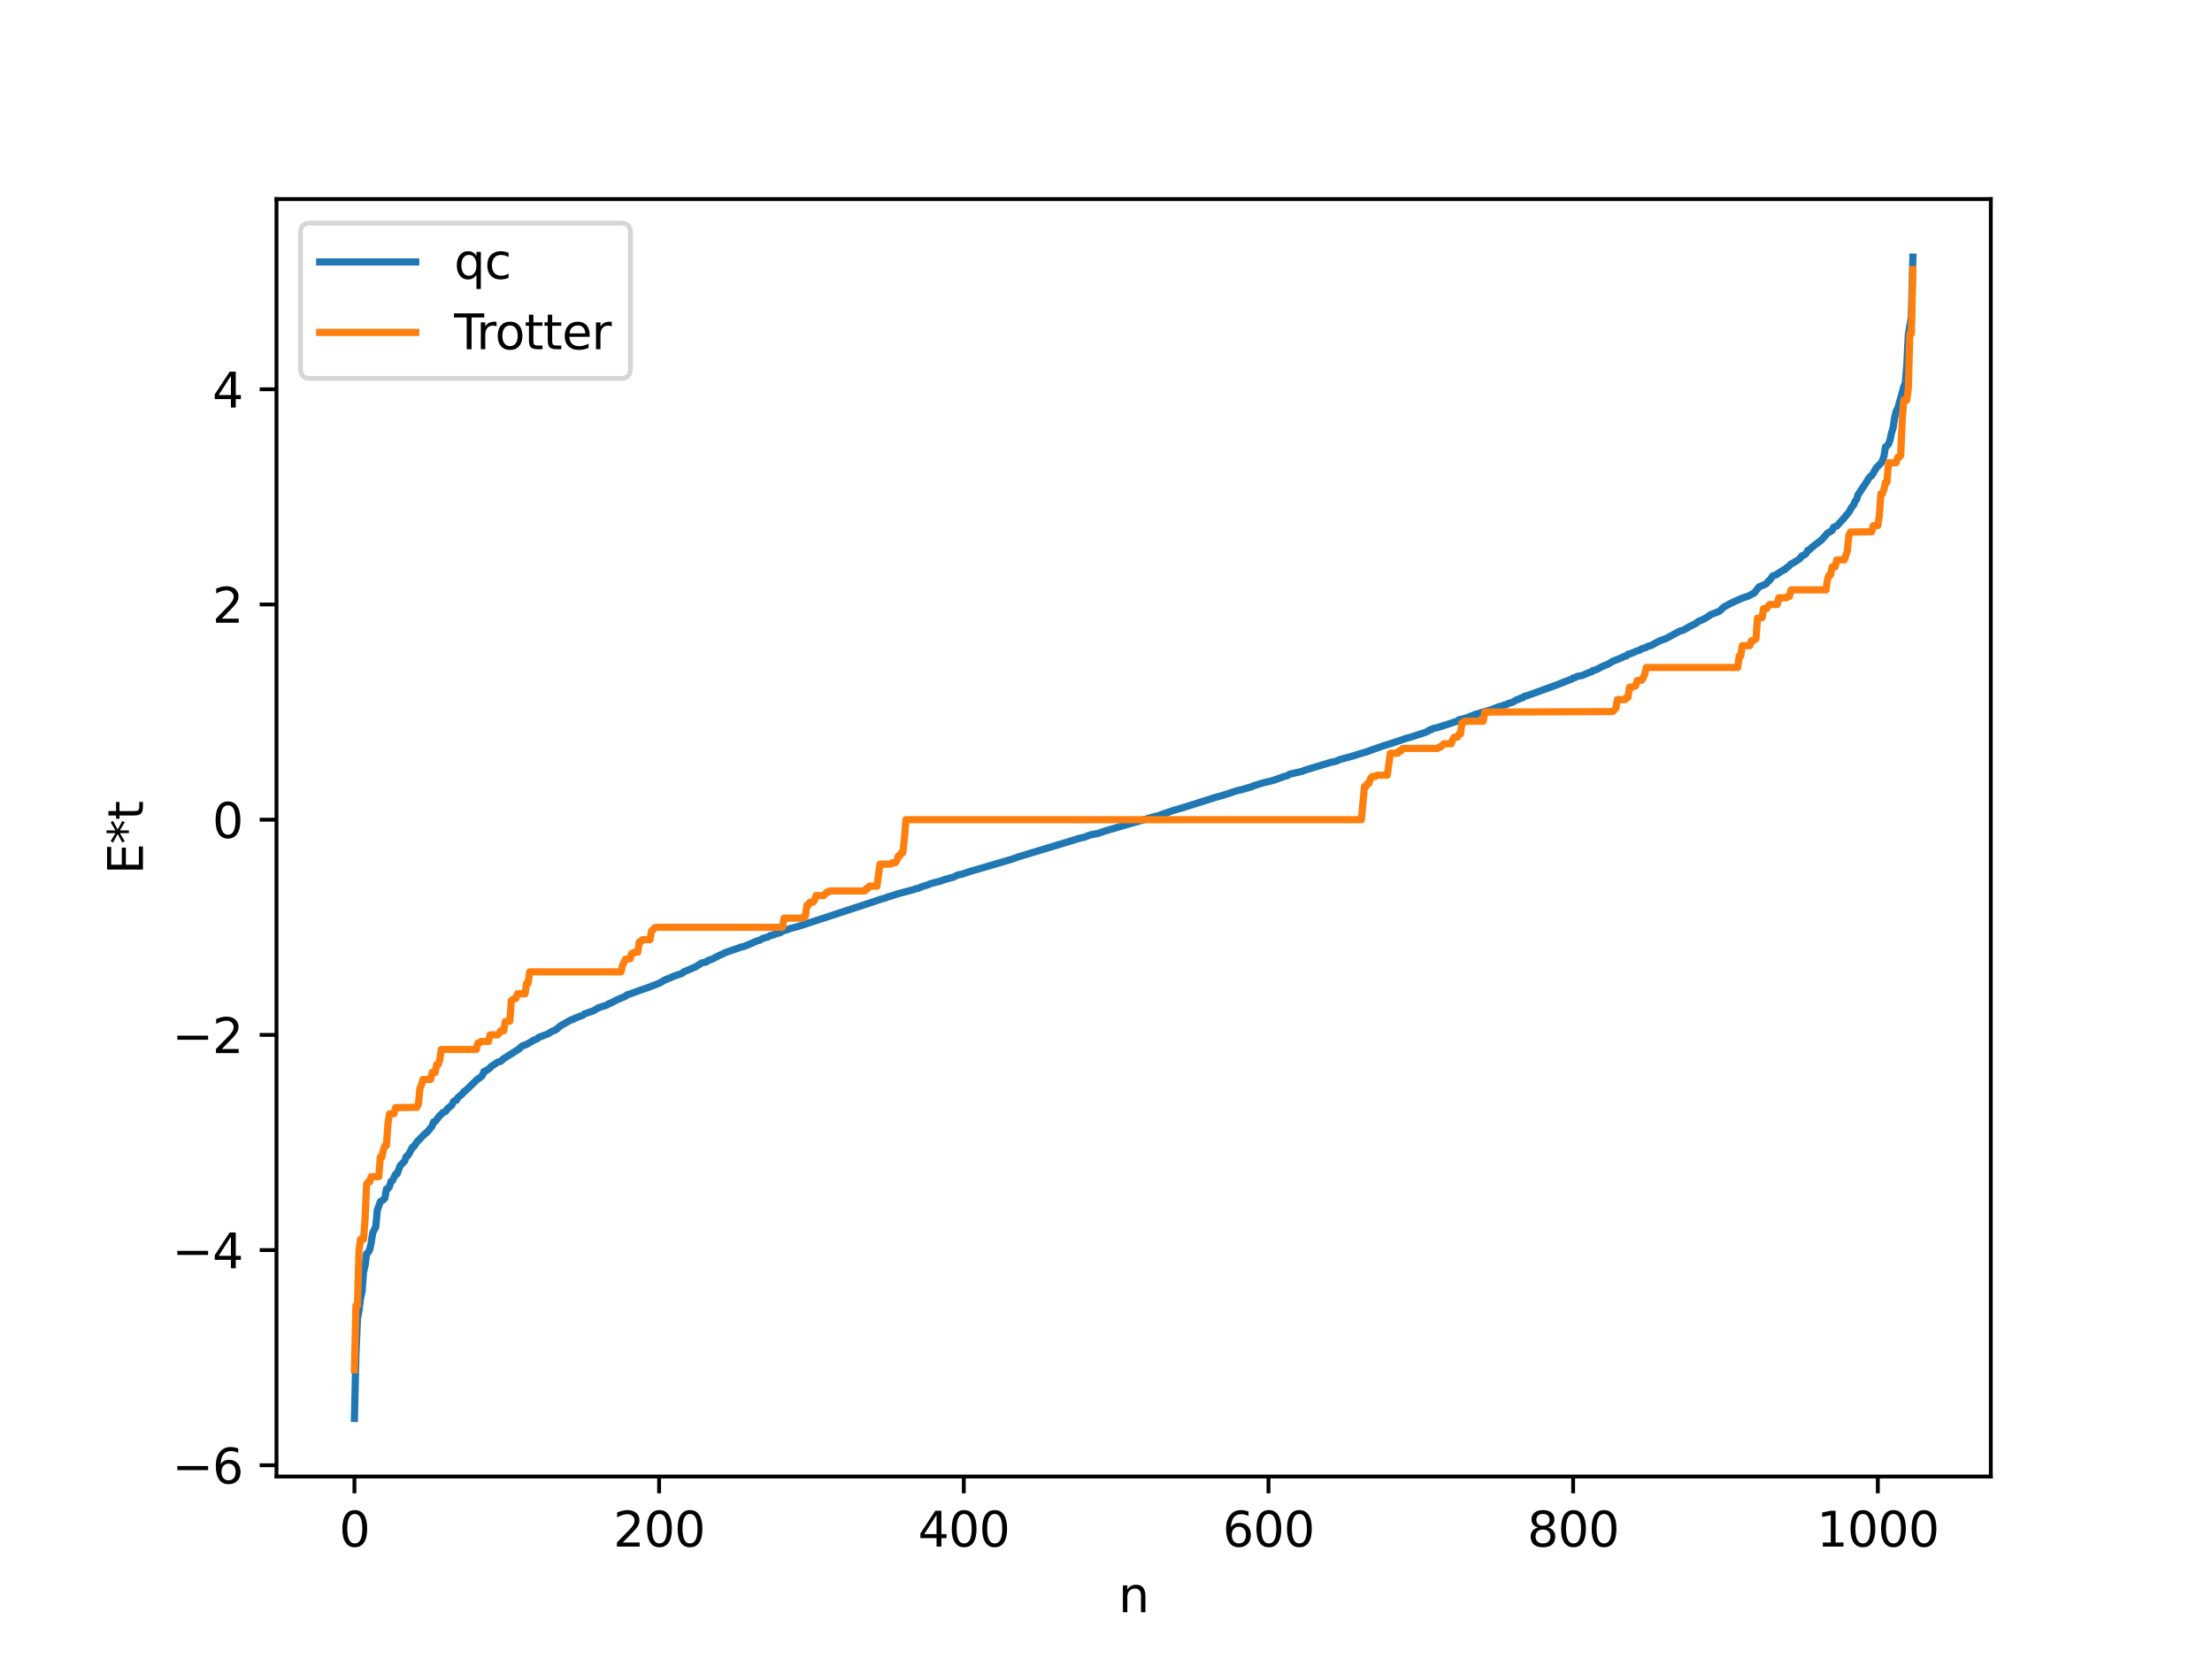 <?xml version="1.0" encoding="utf-8" standalone="no"?>
<!DOCTYPE svg PUBLIC "-//W3C//DTD SVG 1.1//EN"
  "http://www.w3.org/Graphics/SVG/1.1/DTD/svg11.dtd">
<svg xmlns:xlink="http://www.w3.org/1999/xlink" width="460.8pt" height="345.6pt" viewBox="0 0 460.8 345.6" xmlns="http://www.w3.org/2000/svg" version="1.1">
 <defs>
  <style type="text/css">*{stroke-linejoin: round; stroke-linecap: butt}</style>
 </defs>
 <g id="figure_1">
  <g id="patch_1">
   <path d="M 0 345.6 
L 460.8 345.6 
L 460.8 0 
L 0 0 
z
" style="fill: #ffffff"/>
  </g>
  <g id="axes_1">
   <g id="patch_2">
    <path d="M 57.6 307.584 
L 414.72 307.584 
L 414.72 41.472 
L 57.6 41.472 
z
" style="fill: #ffffff"/>
   </g>
   <g id="matplotlib.axis_1">
    <g id="xtick_1">
     <g id="line2d_1">
      <defs>
       <path id="m9e7f6fdeeb" d="M 0 0 
L 0 3.5 
" style="stroke: #000000; stroke-width: 0.8"/>
      </defs>
      <g>
       <use xlink:href="#m9e7f6fdeeb" x="73.833" y="307.584" style="stroke: #000000; stroke-width: 0.8"/>
      </g>
     </g>
     <g id="text_1">
      <!-- 0 -->
      <g transform="translate(70.651 322.182) scale(0.1 -0.1)">
       <defs>
        <path id="DejaVuSans-30" d="M 2034 4250 
Q 1547 4250 1301 3770 
Q 1056 3291 1056 2328 
Q 1056 1369 1301 889 
Q 1547 409 2034 409 
Q 2525 409 2770 889 
Q 3016 1369 3016 2328 
Q 3016 3291 2770 3770 
Q 2525 4250 2034 4250 
z
M 2034 4750 
Q 2819 4750 3233 4129 
Q 3647 3509 3647 2328 
Q 3647 1150 3233 529 
Q 2819 -91 2034 -91 
Q 1250 -91 836 529 
Q 422 1150 422 2328 
Q 422 3509 836 4129 
Q 1250 4750 2034 4750 
z
" transform="scale(0.016)"/>
       </defs>
       <use xlink:href="#DejaVuSans-30"/>
      </g>
     </g>
    </g>
    <g id="xtick_2">
     <g id="line2d_2">
      <g>
       <use xlink:href="#m9e7f6fdeeb" x="137.304" y="307.584" style="stroke: #000000; stroke-width: 0.8"/>
      </g>
     </g>
     <g id="text_2">
      <!-- 200 -->
      <g transform="translate(127.76 322.182) scale(0.1 -0.1)">
       <defs>
        <path id="DejaVuSans-32" d="M 1228 531 
L 3431 531 
L 3431 0 
L 469 0 
L 469 531 
Q 828 903 1448 1529 
Q 2069 2156 2228 2338 
Q 2531 2678 2651 2914 
Q 2772 3150 2772 3378 
Q 2772 3750 2511 3984 
Q 2250 4219 1831 4219 
Q 1534 4219 1204 4116 
Q 875 4013 500 3803 
L 500 4441 
Q 881 4594 1212 4672 
Q 1544 4750 1819 4750 
Q 2544 4750 2975 4387 
Q 3406 4025 3406 3419 
Q 3406 3131 3298 2873 
Q 3191 2616 2906 2266 
Q 2828 2175 2409 1742 
Q 1991 1309 1228 531 
z
" transform="scale(0.016)"/>
       </defs>
       <use xlink:href="#DejaVuSans-32"/>
       <use xlink:href="#DejaVuSans-30" x="63.623"/>
       <use xlink:href="#DejaVuSans-30" x="127.246"/>
      </g>
     </g>
    </g>
    <g id="xtick_3">
     <g id="line2d_3">
      <g>
       <use xlink:href="#m9e7f6fdeeb" x="200.775" y="307.584" style="stroke: #000000; stroke-width: 0.8"/>
      </g>
     </g>
     <g id="text_3">
      <!-- 400 -->
      <g transform="translate(191.231 322.182) scale(0.1 -0.1)">
       <defs>
        <path id="DejaVuSans-34" d="M 2419 4116 
L 825 1625 
L 2419 1625 
L 2419 4116 
z
M 2253 4666 
L 3047 4666 
L 3047 1625 
L 3713 1625 
L 3713 1100 
L 3047 1100 
L 3047 0 
L 2419 0 
L 2419 1100 
L 313 1100 
L 313 1709 
L 2253 4666 
z
" transform="scale(0.016)"/>
       </defs>
       <use xlink:href="#DejaVuSans-34"/>
       <use xlink:href="#DejaVuSans-30" x="63.623"/>
       <use xlink:href="#DejaVuSans-30" x="127.246"/>
      </g>
     </g>
    </g>
    <g id="xtick_4">
     <g id="line2d_4">
      <g>
       <use xlink:href="#m9e7f6fdeeb" x="264.246" y="307.584" style="stroke: #000000; stroke-width: 0.8"/>
      </g>
     </g>
     <g id="text_4">
      <!-- 600 -->
      <g transform="translate(254.702 322.182) scale(0.1 -0.1)">
       <defs>
        <path id="DejaVuSans-36" d="M 2113 2584 
Q 1688 2584 1439 2293 
Q 1191 2003 1191 1497 
Q 1191 994 1439 701 
Q 1688 409 2113 409 
Q 2538 409 2786 701 
Q 3034 994 3034 1497 
Q 3034 2003 2786 2293 
Q 2538 2584 2113 2584 
z
M 3366 4563 
L 3366 3988 
Q 3128 4100 2886 4159 
Q 2644 4219 2406 4219 
Q 1781 4219 1451 3797 
Q 1122 3375 1075 2522 
Q 1259 2794 1537 2939 
Q 1816 3084 2150 3084 
Q 2853 3084 3261 2657 
Q 3669 2231 3669 1497 
Q 3669 778 3244 343 
Q 2819 -91 2113 -91 
Q 1303 -91 875 529 
Q 447 1150 447 2328 
Q 447 3434 972 4092 
Q 1497 4750 2381 4750 
Q 2619 4750 2861 4703 
Q 3103 4656 3366 4563 
z
" transform="scale(0.016)"/>
       </defs>
       <use xlink:href="#DejaVuSans-36"/>
       <use xlink:href="#DejaVuSans-30" x="63.623"/>
       <use xlink:href="#DejaVuSans-30" x="127.246"/>
      </g>
     </g>
    </g>
    <g id="xtick_5">
     <g id="line2d_5">
      <g>
       <use xlink:href="#m9e7f6fdeeb" x="327.717" y="307.584" style="stroke: #000000; stroke-width: 0.8"/>
      </g>
     </g>
     <g id="text_5">
      <!-- 800 -->
      <g transform="translate(318.173 322.182) scale(0.1 -0.1)">
       <defs>
        <path id="DejaVuSans-38" d="M 2034 2216 
Q 1584 2216 1326 1975 
Q 1069 1734 1069 1313 
Q 1069 891 1326 650 
Q 1584 409 2034 409 
Q 2484 409 2743 651 
Q 3003 894 3003 1313 
Q 3003 1734 2745 1975 
Q 2488 2216 2034 2216 
z
M 1403 2484 
Q 997 2584 770 2862 
Q 544 3141 544 3541 
Q 544 4100 942 4425 
Q 1341 4750 2034 4750 
Q 2731 4750 3128 4425 
Q 3525 4100 3525 3541 
Q 3525 3141 3298 2862 
Q 3072 2584 2669 2484 
Q 3125 2378 3379 2068 
Q 3634 1759 3634 1313 
Q 3634 634 3220 271 
Q 2806 -91 2034 -91 
Q 1263 -91 848 271 
Q 434 634 434 1313 
Q 434 1759 690 2068 
Q 947 2378 1403 2484 
z
M 1172 3481 
Q 1172 3119 1398 2916 
Q 1625 2713 2034 2713 
Q 2441 2713 2670 2916 
Q 2900 3119 2900 3481 
Q 2900 3844 2670 4047 
Q 2441 4250 2034 4250 
Q 1625 4250 1398 4047 
Q 1172 3844 1172 3481 
z
" transform="scale(0.016)"/>
       </defs>
       <use xlink:href="#DejaVuSans-38"/>
       <use xlink:href="#DejaVuSans-30" x="63.623"/>
       <use xlink:href="#DejaVuSans-30" x="127.246"/>
      </g>
     </g>
    </g>
    <g id="xtick_6">
     <g id="line2d_6">
      <g>
       <use xlink:href="#m9e7f6fdeeb" x="391.188" y="307.584" style="stroke: #000000; stroke-width: 0.8"/>
      </g>
     </g>
     <g id="text_6">
      <!-- 1000 -->
      <g transform="translate(378.463 322.182) scale(0.1 -0.1)">
       <defs>
        <path id="DejaVuSans-31" d="M 794 531 
L 1825 531 
L 1825 4091 
L 703 3866 
L 703 4441 
L 1819 4666 
L 2450 4666 
L 2450 531 
L 3481 531 
L 3481 0 
L 794 0 
L 794 531 
z
" transform="scale(0.016)"/>
       </defs>
       <use xlink:href="#DejaVuSans-31"/>
       <use xlink:href="#DejaVuSans-30" x="63.623"/>
       <use xlink:href="#DejaVuSans-30" x="127.246"/>
       <use xlink:href="#DejaVuSans-30" x="190.869"/>
      </g>
     </g>
    </g>
    <g id="text_7">
     <!-- n -->
     <g transform="translate(232.991 335.861) scale(0.1 -0.1)">
      <defs>
       <path id="DejaVuSans-6e" d="M 3513 2113 
L 3513 0 
L 2938 0 
L 2938 2094 
Q 2938 2591 2744 2837 
Q 2550 3084 2163 3084 
Q 1697 3084 1428 2787 
Q 1159 2491 1159 1978 
L 1159 0 
L 581 0 
L 581 3500 
L 1159 3500 
L 1159 2956 
Q 1366 3272 1645 3428 
Q 1925 3584 2291 3584 
Q 2894 3584 3203 3211 
Q 3513 2838 3513 2113 
z
" transform="scale(0.016)"/>
      </defs>
      <use xlink:href="#DejaVuSans-6e"/>
     </g>
    </g>
   </g>
   <g id="matplotlib.axis_2">
    <g id="ytick_1">
     <g id="line2d_7">
      <defs>
       <path id="mad59109151" d="M 0 0 
L -3.5 0 
" style="stroke: #000000; stroke-width: 0.8"/>
      </defs>
      <g>
       <use xlink:href="#mad59109151" x="57.6" y="305.239" style="stroke: #000000; stroke-width: 0.8"/>
      </g>
     </g>
     <g id="text_8">
      <!-- −6 -->
      <g transform="translate(35.858 309.038) scale(0.1 -0.1)">
       <defs>
        <path id="DejaVuSans-2212" d="M 678 2272 
L 4684 2272 
L 4684 1741 
L 678 1741 
L 678 2272 
z
" transform="scale(0.016)"/>
       </defs>
       <use xlink:href="#DejaVuSans-2212"/>
       <use xlink:href="#DejaVuSans-36" x="83.789"/>
      </g>
     </g>
    </g>
    <g id="ytick_2">
     <g id="line2d_8">
      <g>
       <use xlink:href="#mad59109151" x="57.6" y="260.411" style="stroke: #000000; stroke-width: 0.8"/>
      </g>
     </g>
     <g id="text_9">
      <!-- −4 -->
      <g transform="translate(35.858 264.21) scale(0.1 -0.1)">
       <use xlink:href="#DejaVuSans-2212"/>
       <use xlink:href="#DejaVuSans-34" x="83.789"/>
      </g>
     </g>
    </g>
    <g id="ytick_3">
     <g id="line2d_9">
      <g>
       <use xlink:href="#mad59109151" x="57.6" y="215.582" style="stroke: #000000; stroke-width: 0.8"/>
      </g>
     </g>
     <g id="text_10">
      <!-- −2 -->
      <g transform="translate(35.858 219.381) scale(0.1 -0.1)">
       <use xlink:href="#DejaVuSans-2212"/>
       <use xlink:href="#DejaVuSans-32" x="83.789"/>
      </g>
     </g>
    </g>
    <g id="ytick_4">
     <g id="line2d_10">
      <g>
       <use xlink:href="#mad59109151" x="57.6" y="170.754" style="stroke: #000000; stroke-width: 0.8"/>
      </g>
     </g>
     <g id="text_11">
      <!-- 0 -->
      <g transform="translate(44.237 174.553) scale(0.1 -0.1)">
       <use xlink:href="#DejaVuSans-30"/>
      </g>
     </g>
    </g>
    <g id="ytick_5">
     <g id="line2d_11">
      <g>
       <use xlink:href="#mad59109151" x="57.6" y="125.925" style="stroke: #000000; stroke-width: 0.8"/>
      </g>
     </g>
     <g id="text_12">
      <!-- 2 -->
      <g transform="translate(44.237 129.724) scale(0.1 -0.1)">
       <use xlink:href="#DejaVuSans-32"/>
      </g>
     </g>
    </g>
    <g id="ytick_6">
     <g id="line2d_12">
      <g>
       <use xlink:href="#mad59109151" x="57.6" y="81.097" style="stroke: #000000; stroke-width: 0.8"/>
      </g>
     </g>
     <g id="text_13">
      <!-- 4 -->
      <g transform="translate(44.237 84.896) scale(0.1 -0.1)">
       <use xlink:href="#DejaVuSans-34"/>
      </g>
     </g>
    </g>
    <g id="text_14">
     <!-- E*t -->
     <g transform="translate(29.778 182.148) rotate(-90) scale(0.1 -0.1)">
      <defs>
       <path id="DejaVuSans-45" d="M 628 4666 
L 3578 4666 
L 3578 4134 
L 1259 4134 
L 1259 2753 
L 3481 2753 
L 3481 2222 
L 1259 2222 
L 1259 531 
L 3634 531 
L 3634 0 
L 628 0 
L 628 4666 
z
" transform="scale(0.016)"/>
       <path id="DejaVuSans-2a" d="M 3009 3897 
L 1888 3291 
L 3009 2681 
L 2828 2375 
L 1778 3009 
L 1778 1831 
L 1422 1831 
L 1422 3009 
L 372 2375 
L 191 2681 
L 1313 3291 
L 191 3897 
L 372 4206 
L 1422 3572 
L 1422 4750 
L 1778 4750 
L 1778 3572 
L 2828 4206 
L 3009 3897 
z
" transform="scale(0.016)"/>
       <path id="DejaVuSans-74" d="M 1172 4494 
L 1172 3500 
L 2356 3500 
L 2356 3053 
L 1172 3053 
L 1172 1153 
Q 1172 725 1289 603 
Q 1406 481 1766 481 
L 2356 481 
L 2356 0 
L 1766 0 
Q 1100 0 847 248 
Q 594 497 594 1153 
L 594 3053 
L 172 3053 
L 172 3500 
L 594 3500 
L 594 4494 
L 1172 4494 
z
" transform="scale(0.016)"/>
      </defs>
      <use xlink:href="#DejaVuSans-45"/>
      <use xlink:href="#DejaVuSans-2a" x="63.184"/>
      <use xlink:href="#DejaVuSans-74" x="113.184"/>
     </g>
    </g>
   </g>
   <g id="line2d_13">
    <path d="M 73.833 295.488 
L 74.15 282.187 
L 74.467 274.658 
L 74.785 273.029 
L 75.102 270.483 
L 75.42 269.101 
L 75.737 264.995 
L 76.054 263.635 
L 76.372 261.16 
L 76.689 260.898 
L 77.006 260.355 
L 77.324 258.953 
L 77.641 256.832 
L 78.276 255.586 
L 78.593 252.123 
L 79.228 250.333 
L 79.862 249.93 
L 80.18 249.575 
L 80.497 247.705 
L 80.815 247.631 
L 81.132 247.166 
L 81.449 246.12 
L 81.767 245.932 
L 82.401 244.607 
L 82.719 244.549 
L 83.353 242.839 
L 84.305 241.864 
L 84.623 240.923 
L 84.94 240.748 
L 85.258 240.261 
L 85.892 239.015 
L 86.21 238.861 
L 86.844 237.9 
L 88.431 236.282 
L 89.066 235.762 
L 90.018 234.587 
L 90.335 233.709 
L 90.653 233.638 
L 91.605 232.397 
L 91.922 232.155 
L 92.239 231.745 
L 92.557 231.673 
L 92.874 231.476 
L 93.191 230.98 
L 93.826 230.473 
L 94.143 230.197 
L 94.461 229.491 
L 94.778 229.241 
L 95.096 229.2 
L 95.413 228.603 
L 96.365 227.838 
L 96.682 227.376 
L 97 227.198 
L 99.539 224.748 
L 99.856 224.597 
L 100.491 224.054 
L 100.808 223.204 
L 101.125 223.137 
L 102.077 222.483 
L 102.395 222.084 
L 103.029 221.717 
L 103.664 221.258 
L 104.299 221.101 
L 104.934 220.52 
L 106.838 219.336 
L 107.472 218.921 
L 108.107 218.542 
L 108.742 217.913 
L 109.694 217.574 
L 111.281 216.647 
L 111.915 216.395 
L 112.233 216.107 
L 114.137 215.387 
L 115.089 214.795 
L 115.406 214.721 
L 116.041 214.329 
L 116.676 213.757 
L 118.897 212.483 
L 119.215 212.415 
L 119.849 212.083 
L 121.436 211.494 
L 121.753 211.206 
L 123.658 210.555 
L 124.61 209.959 
L 126.514 209.348 
L 126.831 209.077 
L 127.148 209.016 
L 128.418 208.328 
L 130.322 207.526 
L 130.639 207.234 
L 131.274 207.049 
L 133.496 206.235 
L 135.082 205.695 
L 137.304 204.837 
L 138.256 204.294 
L 138.573 204.088 
L 138.891 204.037 
L 139.208 203.825 
L 139.525 203.767 
L 140.16 203.432 
L 142.064 202.782 
L 142.381 202.488 
L 144.92 201.399 
L 146.19 200.588 
L 147.142 200.395 
L 147.459 200.107 
L 148.411 199.787 
L 149.681 199.107 
L 150.633 198.672 
L 151.267 198.374 
L 154.124 197.396 
L 154.441 197.251 
L 154.758 197.24 
L 155.393 196.997 
L 156.662 196.472 
L 157.297 196.166 
L 157.932 195.939 
L 158.249 195.871 
L 158.884 195.494 
L 160.153 195.115 
L 160.471 194.882 
L 161.105 194.745 
L 162.058 194.393 
L 162.375 194.366 
L 163.327 193.827 
L 163.644 193.797 
L 164.596 193.426 
L 165.548 193.185 
L 166.818 192.822 
L 180.781 188.234 
L 182.051 187.816 
L 183.003 187.489 
L 183.955 187.181 
L 184.272 187.144 
L 184.907 186.856 
L 185.542 186.7 
L 186.811 186.259 
L 189.667 185.49 
L 190.302 185.343 
L 190.62 185.172 
L 191.254 185.057 
L 192.206 184.658 
L 193.476 184.281 
L 193.793 184.094 
L 194.745 183.853 
L 196.015 183.515 
L 196.649 183.264 
L 198.236 182.819 
L 198.553 182.763 
L 199.505 182.277 
L 200.458 182.087 
L 202.044 181.548 
L 210.93 178.95 
L 212.2 178.478 
L 223.942 174.924 
L 224.894 174.614 
L 225.846 174.425 
L 227.115 173.922 
L 228.702 173.627 
L 229.654 173.307 
L 230.289 173.081 
L 240.762 170.034 
L 241.079 170.015 
L 242.666 169.431 
L 243.3 169.234 
L 244.253 168.886 
L 247.109 168.045 
L 253.139 166.122 
L 254.725 165.687 
L 255.995 165.293 
L 257.264 164.839 
L 257.899 164.666 
L 258.534 164.529 
L 260.755 163.887 
L 261.072 163.705 
L 261.707 163.528 
L 263.294 163.032 
L 263.929 162.887 
L 264.881 162.67 
L 265.833 162.369 
L 267.737 161.676 
L 268.054 161.642 
L 268.689 161.26 
L 271.228 160.691 
L 271.862 160.438 
L 277.258 158.8 
L 278.21 158.616 
L 279.162 158.21 
L 282.018 157.438 
L 282.653 157.213 
L 284.874 156.56 
L 285.826 156.19 
L 288.048 155.416 
L 289 155.125 
L 292.173 154.077 
L 292.808 153.845 
L 294.077 153.494 
L 296.934 152.568 
L 297.251 152.433 
L 297.886 152.027 
L 298.203 151.993 
L 298.52 151.763 
L 299.472 151.551 
L 301.377 150.956 
L 302.963 150.422 
L 303.598 150.242 
L 303.915 149.94 
L 304.55 149.811 
L 305.82 149.437 
L 307.406 148.781 
L 307.724 148.756 
L 308.358 148.501 
L 310.262 147.98 
L 312.484 147.137 
L 312.801 147.111 
L 313.436 146.834 
L 313.753 146.79 
L 314.388 146.489 
L 315.023 146.322 
L 315.658 145.971 
L 315.975 145.748 
L 316.292 145.715 
L 316.927 145.376 
L 317.244 145.348 
L 317.562 145.061 
L 318.196 144.894 
L 324.543 142.59 
L 325.178 142.329 
L 327.082 141.582 
L 327.4 141.496 
L 327.717 141.228 
L 328.034 141.181 
L 328.669 140.876 
L 329.621 140.707 
L 331.208 140.027 
L 331.525 139.968 
L 331.843 139.671 
L 332.16 139.639 
L 332.795 139.383 
L 333.429 139.022 
L 334.064 138.736 
L 335.016 138.346 
L 335.968 137.762 
L 337.872 136.99 
L 338.19 136.8 
L 338.824 136.642 
L 339.142 136.297 
L 339.777 136.138 
L 341.046 135.585 
L 341.681 135.409 
L 341.998 135.144 
L 342.95 134.871 
L 343.267 134.638 
L 343.902 134.496 
L 345.806 133.463 
L 347.076 133.023 
L 349.932 131.457 
L 350.567 131.305 
L 351.201 130.982 
L 351.836 130.589 
L 352.471 130.283 
L 353.423 129.782 
L 353.74 129.474 
L 354.692 129.094 
L 355.327 128.738 
L 355.962 128.348 
L 356.279 128.081 
L 358.183 127.33 
L 359.135 126.431 
L 360.405 125.752 
L 361.039 125.446 
L 361.674 125.157 
L 362.943 124.589 
L 364.213 124.176 
L 365.482 123.492 
L 366.434 122.257 
L 367.704 121.735 
L 368.021 121.533 
L 368.339 121.097 
L 368.656 120.884 
L 369.291 119.975 
L 369.925 119.781 
L 371.512 118.746 
L 371.829 118.654 
L 372.147 118.274 
L 372.464 118.117 
L 373.099 117.5 
L 373.734 117.154 
L 374.368 116.768 
L 375.003 116.31 
L 375.32 115.827 
L 375.955 115.553 
L 376.272 115.278 
L 376.59 114.656 
L 376.907 114.546 
L 377.542 113.949 
L 379.446 112.494 
L 380.715 111.063 
L 381.667 110.502 
L 381.985 109.832 
L 382.62 109.598 
L 383.889 108.213 
L 385.158 106.71 
L 385.793 105.56 
L 386.11 105.265 
L 386.428 104.433 
L 386.745 104.079 
L 387.062 103.058 
L 388.649 100.698 
L 389.284 99.649 
L 389.601 99.249 
L 389.919 99.08 
L 390.871 97.462 
L 391.823 96.489 
L 392.14 95.97 
L 392.458 95.071 
L 392.775 93.098 
L 393.092 92.888 
L 393.41 92.501 
L 393.727 91.673 
L 394.044 90.142 
L 394.362 89.163 
L 394.679 87.051 
L 394.996 85.732 
L 395.314 85.124 
L 396.266 81.798 
L 396.583 80.548 
L 396.9 79.86 
L 397.218 76.164 
L 397.535 69.724 
L 398.17 66.029 
L 398.487 53.568 
L 398.487 53.568 
" clip-path="url(#pb440eaeec6)" style="fill: none; stroke: #1f77b4; stroke-width: 1.5; stroke-linecap: square"/>
   </g>
   <g id="line2d_14">
    <path d="M 73.833 285.344 
L 74.15 271.973 
L 74.467 271.973 
L 74.785 260.543 
L 75.102 258.169 
L 75.737 258.169 
L 76.054 253.892 
L 76.372 246.673 
L 76.689 246.23 
L 77.006 246.23 
L 77.324 245.113 
L 78.91 245.113 
L 79.228 241.04 
L 79.545 241.04 
L 79.862 239.565 
L 80.18 238.654 
L 80.497 238.654 
L 80.815 234.151 
L 81.132 232.031 
L 82.084 231.994 
L 82.401 230.739 
L 86.844 230.668 
L 87.162 229.981 
L 87.479 226.718 
L 87.796 225.996 
L 88.114 224.866 
L 89.7 224.866 
L 90.018 223.423 
L 90.653 223.423 
L 90.97 221.746 
L 91.287 221.746 
L 91.605 220.872 
L 91.922 218.625 
L 99.221 218.625 
L 99.539 217.287 
L 99.856 217.287 
L 100.173 216.97 
L 101.76 216.97 
L 102.077 215.582 
L 103.664 215.582 
L 103.981 215.269 
L 104.299 214.728 
L 104.934 214.728 
L 105.251 212.825 
L 106.203 212.729 
L 106.52 208.434 
L 107.155 208.01 
L 107.472 208.01 
L 107.79 207.021 
L 109.377 207.021 
L 109.694 204.85 
L 110.011 204.85 
L 110.329 202.452 
L 129.37 202.452 
L 129.687 201.09 
L 130.322 199.808 
L 131.274 199.726 
L 131.591 198.612 
L 131.909 198.612 
L 132.226 198.357 
L 132.861 198.357 
L 133.178 196.211 
L 133.496 196.211 
L 133.813 195.762 
L 135.4 195.762 
L 135.717 193.932 
L 136.034 193.685 
L 136.352 193.272 
L 136.986 193.168 
L 163.01 193.168 
L 163.327 191.269 
L 167.135 191.269 
L 167.453 190.922 
L 167.77 190.922 
L 168.087 188.571 
L 168.405 188.571 
L 168.722 187.944 
L 169.357 187.944 
L 169.674 187.539 
L 169.991 186.569 
L 171.578 186.569 
L 172.213 185.885 
L 172.53 185.885 
L 172.848 185.595 
L 180.147 185.595 
L 180.464 185.096 
L 180.781 185.096 
L 181.099 184.606 
L 182.686 184.606 
L 183.32 180.038 
L 185.542 179.997 
L 185.859 179.732 
L 186.494 179.732 
L 186.811 179.331 
L 187.129 178.326 
L 187.446 178.326 
L 187.763 177.646 
L 188.081 177.646 
L 188.398 174.805 
L 188.715 170.754 
L 283.605 170.754 
L 284.239 163.862 
L 284.557 163.862 
L 284.874 163.181 
L 285.191 163.181 
L 285.509 162.176 
L 285.826 161.775 
L 286.461 161.775 
L 286.778 161.51 
L 289 161.469 
L 289.634 156.901 
L 291.221 156.901 
L 291.539 156.411 
L 291.856 156.411 
L 292.173 155.912 
L 299.472 155.912 
L 299.79 155.622 
L 300.107 155.622 
L 300.742 154.938 
L 302.329 154.938 
L 302.646 153.968 
L 302.963 153.564 
L 303.598 153.564 
L 303.915 152.936 
L 304.233 152.936 
L 304.55 150.586 
L 304.867 150.586 
L 305.185 150.239 
L 308.993 150.239 
L 309.31 148.339 
L 335.968 148.235 
L 336.603 147.575 
L 336.92 145.745 
L 338.507 145.745 
L 338.824 145.296 
L 339.142 145.296 
L 339.459 143.15 
L 340.094 143.15 
L 340.411 142.896 
L 340.729 142.896 
L 341.046 141.781 
L 341.681 141.699 
L 341.998 141.699 
L 342.315 141.203 
L 342.633 140.418 
L 342.95 139.055 
L 361.991 139.055 
L 362.309 136.657 
L 362.626 136.657 
L 362.943 134.487 
L 364.53 134.487 
L 364.848 133.498 
L 365.165 133.498 
L 365.8 133.073 
L 366.117 128.778 
L 367.069 128.682 
L 367.386 126.779 
L 368.021 126.779 
L 368.339 126.238 
L 368.656 125.925 
L 370.243 125.925 
L 370.56 124.537 
L 372.147 124.537 
L 372.464 124.221 
L 372.781 124.221 
L 373.099 122.882 
L 380.398 122.882 
L 380.715 120.635 
L 381.033 119.761 
L 381.35 119.761 
L 381.667 118.084 
L 382.302 118.084 
L 382.62 116.641 
L 384.206 116.641 
L 384.841 114.79 
L 385.158 111.526 
L 385.476 110.839 
L 389.919 110.768 
L 390.236 109.513 
L 391.188 109.477 
L 391.505 107.357 
L 391.823 102.853 
L 392.14 102.853 
L 392.458 101.942 
L 392.775 100.468 
L 393.092 100.468 
L 393.41 96.395 
L 394.996 96.395 
L 395.314 95.277 
L 395.631 95.277 
L 395.948 94.835 
L 396.266 87.615 
L 396.583 83.338 
L 397.218 83.338 
L 397.535 80.964 
L 397.853 69.534 
L 398.17 69.534 
L 398.487 56.163 
L 398.487 56.163 
" clip-path="url(#pb440eaeec6)" style="fill: none; stroke: #ff7f0e; stroke-width: 1.5; stroke-linecap: square"/>
   </g>
   <g id="patch_3">
    <path d="M 57.6 307.584 
L 57.6 41.472 
" style="fill: none; stroke: #000000; stroke-width: 0.8; stroke-linejoin: miter; stroke-linecap: square"/>
   </g>
   <g id="patch_4">
    <path d="M 414.72 307.584 
L 414.72 41.472 
" style="fill: none; stroke: #000000; stroke-width: 0.8; stroke-linejoin: miter; stroke-linecap: square"/>
   </g>
   <g id="patch_5">
    <path d="M 57.6 307.584 
L 414.72 307.584 
" style="fill: none; stroke: #000000; stroke-width: 0.8; stroke-linejoin: miter; stroke-linecap: square"/>
   </g>
   <g id="patch_6">
    <path d="M 57.6 41.472 
L 414.72 41.472 
" style="fill: none; stroke: #000000; stroke-width: 0.8; stroke-linejoin: miter; stroke-linecap: square"/>
   </g>
   <g id="legend_1">
    <g id="patch_7">
     <path d="M 64.6 78.828 
L 129.342 78.828 
Q 131.342 78.828 131.342 76.828 
L 131.342 48.472 
Q 131.342 46.472 129.342 46.472 
L 64.6 46.472 
Q 62.6 46.472 62.6 48.472 
L 62.6 76.828 
Q 62.6 78.828 64.6 78.828 
z
" style="fill: #ffffff; opacity: 0.8; stroke: #cccccc; stroke-linejoin: miter"/>
    </g>
    <g id="line2d_15">
     <path d="M 66.6 54.57 
L 76.6 54.57 
L 86.6 54.57 
" style="fill: none; stroke: #1f77b4; stroke-width: 1.5; stroke-linecap: square"/>
    </g>
    <g id="text_15">
     <!-- qc -->
     <g transform="translate(94.6 58.07) scale(0.1 -0.1)">
      <defs>
       <path id="DejaVuSans-71" d="M 947 1747 
Q 947 1113 1208 752 
Q 1469 391 1925 391 
Q 2381 391 2643 752 
Q 2906 1113 2906 1747 
Q 2906 2381 2643 2742 
Q 2381 3103 1925 3103 
Q 1469 3103 1208 2742 
Q 947 2381 947 1747 
z
M 2906 525 
Q 2725 213 2448 61 
Q 2172 -91 1784 -91 
Q 1150 -91 751 415 
Q 353 922 353 1747 
Q 353 2572 751 3078 
Q 1150 3584 1784 3584 
Q 2172 3584 2448 3432 
Q 2725 3281 2906 2969 
L 2906 3500 
L 3481 3500 
L 3481 -1331 
L 2906 -1331 
L 2906 525 
z
" transform="scale(0.016)"/>
       <path id="DejaVuSans-63" d="M 3122 3366 
L 3122 2828 
Q 2878 2963 2633 3030 
Q 2388 3097 2138 3097 
Q 1578 3097 1268 2742 
Q 959 2388 959 1747 
Q 959 1106 1268 751 
Q 1578 397 2138 397 
Q 2388 397 2633 464 
Q 2878 531 3122 666 
L 3122 134 
Q 2881 22 2623 -34 
Q 2366 -91 2075 -91 
Q 1284 -91 818 406 
Q 353 903 353 1747 
Q 353 2603 823 3093 
Q 1294 3584 2113 3584 
Q 2378 3584 2631 3529 
Q 2884 3475 3122 3366 
z
" transform="scale(0.016)"/>
      </defs>
      <use xlink:href="#DejaVuSans-71"/>
      <use xlink:href="#DejaVuSans-63" x="63.477"/>
     </g>
    </g>
    <g id="line2d_16">
     <path d="M 66.6 69.249 
L 76.6 69.249 
L 86.6 69.249 
" style="fill: none; stroke: #ff7f0e; stroke-width: 1.5; stroke-linecap: square"/>
    </g>
    <g id="text_16">
     <!-- Trotter -->
     <g transform="translate(94.6 72.749) scale(0.1 -0.1)">
      <defs>
       <path id="DejaVuSans-54" d="M -19 4666 
L 3928 4666 
L 3928 4134 
L 2272 4134 
L 2272 0 
L 1638 0 
L 1638 4134 
L -19 4134 
L -19 4666 
z
" transform="scale(0.016)"/>
       <path id="DejaVuSans-72" d="M 2631 2963 
Q 2534 3019 2420 3045 
Q 2306 3072 2169 3072 
Q 1681 3072 1420 2755 
Q 1159 2438 1159 1844 
L 1159 0 
L 581 0 
L 581 3500 
L 1159 3500 
L 1159 2956 
Q 1341 3275 1631 3429 
Q 1922 3584 2338 3584 
Q 2397 3584 2469 3576 
Q 2541 3569 2628 3553 
L 2631 2963 
z
" transform="scale(0.016)"/>
       <path id="DejaVuSans-6f" d="M 1959 3097 
Q 1497 3097 1228 2736 
Q 959 2375 959 1747 
Q 959 1119 1226 758 
Q 1494 397 1959 397 
Q 2419 397 2687 759 
Q 2956 1122 2956 1747 
Q 2956 2369 2687 2733 
Q 2419 3097 1959 3097 
z
M 1959 3584 
Q 2709 3584 3137 3096 
Q 3566 2609 3566 1747 
Q 3566 888 3137 398 
Q 2709 -91 1959 -91 
Q 1206 -91 779 398 
Q 353 888 353 1747 
Q 353 2609 779 3096 
Q 1206 3584 1959 3584 
z
" transform="scale(0.016)"/>
       <path id="DejaVuSans-65" d="M 3597 1894 
L 3597 1613 
L 953 1613 
Q 991 1019 1311 708 
Q 1631 397 2203 397 
Q 2534 397 2845 478 
Q 3156 559 3463 722 
L 3463 178 
Q 3153 47 2828 -22 
Q 2503 -91 2169 -91 
Q 1331 -91 842 396 
Q 353 884 353 1716 
Q 353 2575 817 3079 
Q 1281 3584 2069 3584 
Q 2775 3584 3186 3129 
Q 3597 2675 3597 1894 
z
M 3022 2063 
Q 3016 2534 2758 2815 
Q 2500 3097 2075 3097 
Q 1594 3097 1305 2825 
Q 1016 2553 972 2059 
L 3022 2063 
z
" transform="scale(0.016)"/>
      </defs>
      <use xlink:href="#DejaVuSans-54"/>
      <use xlink:href="#DejaVuSans-72" x="46.334"/>
      <use xlink:href="#DejaVuSans-6f" x="85.197"/>
      <use xlink:href="#DejaVuSans-74" x="146.379"/>
      <use xlink:href="#DejaVuSans-74" x="185.588"/>
      <use xlink:href="#DejaVuSans-65" x="224.797"/>
      <use xlink:href="#DejaVuSans-72" x="286.32"/>
     </g>
    </g>
   </g>
  </g>
 </g>
 <defs>
  <clipPath id="pb440eaeec6">
   <rect x="57.6" y="41.472" width="357.12" height="266.112"/>
  </clipPath>
 </defs>
</svg>
